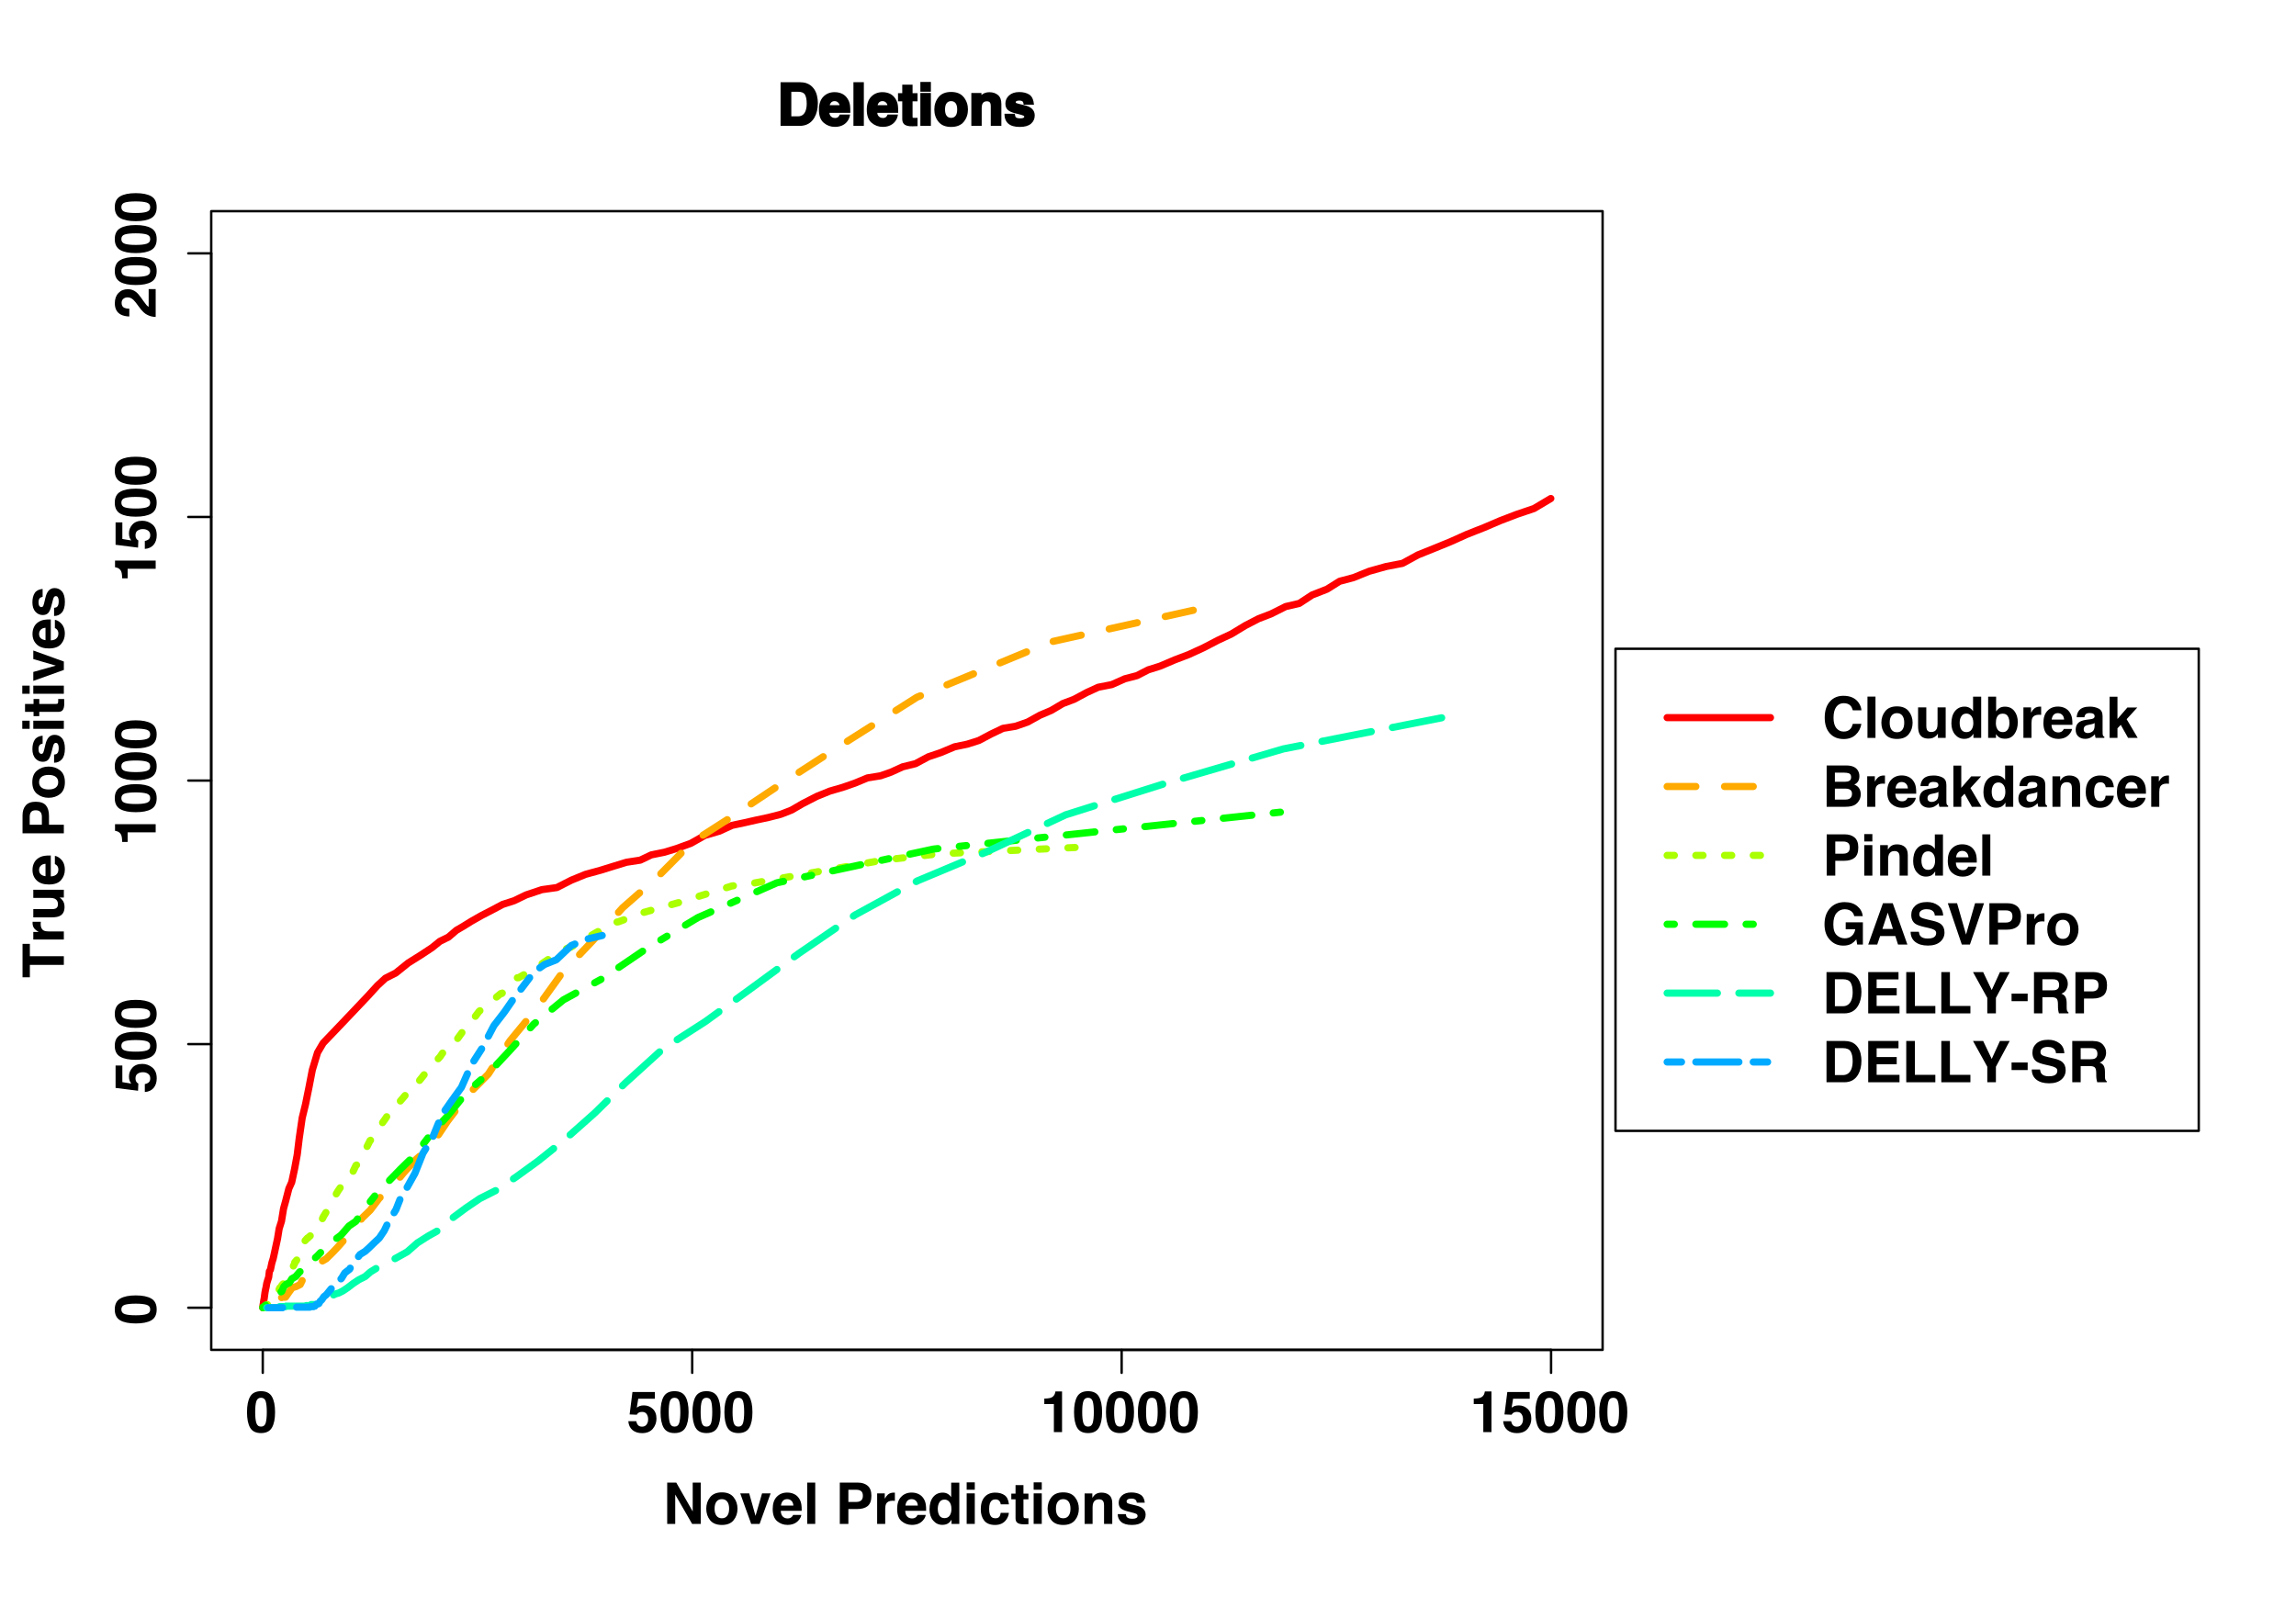 <?xml version="1.0" encoding="UTF-8"?>
<svg xmlns="http://www.w3.org/2000/svg" xmlns:xlink="http://www.w3.org/1999/xlink" width="720pt" height="504pt" viewBox="0 0 720 504" version="1.1">
<defs>
<g>
<symbol overflow="visible" id="glyph0-0">
<path style="stroke:none;" d="M 1.359 0 L 1.359 -12.953 L 11.781 -12.953 L 11.781 0 Z M 10.172 -1.625 L 10.172 -11.344 L 2.969 -11.344 L 2.969 -1.625 Z "/>
</symbol>
<symbol overflow="visible" id="glyph0-1">
<path style="stroke:none;" d="M 3.125 -6.25 C 3.125 -4.781 3.242 -3.656 3.484 -2.875 C 3.723 -2.102 4.211 -1.719 4.953 -1.719 C 5.703 -1.719 6.191 -2.102 6.422 -2.875 C 6.648 -3.656 6.766 -4.781 6.766 -6.25 C 6.766 -7.781 6.648 -8.914 6.422 -9.656 C 6.191 -10.395 5.703 -10.766 4.953 -10.766 C 4.211 -10.766 3.723 -10.395 3.484 -9.656 C 3.242 -8.914 3.125 -7.781 3.125 -6.25 Z M 4.953 -12.828 C 6.578 -12.828 7.719 -12.254 8.375 -11.109 C 9.031 -9.973 9.359 -8.352 9.359 -6.25 C 9.359 -4.145 9.031 -2.523 8.375 -1.391 C 7.719 -0.254 6.578 0.312 4.953 0.312 C 3.328 0.312 2.188 -0.254 1.531 -1.391 C 0.883 -2.523 0.562 -4.145 0.562 -6.25 C 0.562 -8.352 0.883 -9.973 1.531 -11.109 C 2.188 -12.254 3.328 -12.828 4.953 -12.828 Z "/>
</symbol>
<symbol overflow="visible" id="glyph0-2">
<path style="stroke:none;" d="M 2.969 -3.406 C 3.07 -2.863 3.266 -2.441 3.547 -2.141 C 3.828 -1.848 4.234 -1.703 4.766 -1.703 C 5.391 -1.703 5.863 -1.922 6.188 -2.359 C 6.52 -2.797 6.688 -3.348 6.688 -4.016 C 6.688 -4.66 6.531 -5.207 6.219 -5.656 C 5.914 -6.102 5.441 -6.328 4.797 -6.328 C 4.492 -6.328 4.234 -6.289 4.016 -6.219 C 3.617 -6.07 3.32 -5.812 3.125 -5.438 L 0.875 -5.531 L 1.766 -12.578 L 8.797 -12.578 L 8.797 -10.453 L 3.578 -10.453 L 3.125 -7.672 C 3.508 -7.922 3.812 -8.086 4.031 -8.172 C 4.395 -8.305 4.836 -8.375 5.359 -8.375 C 6.41 -8.375 7.328 -8.016 8.109 -7.297 C 8.898 -6.586 9.297 -5.555 9.297 -4.203 C 9.297 -3.023 8.914 -1.973 8.156 -1.047 C 7.395 -0.129 6.266 0.328 4.766 0.328 C 3.547 0.328 2.547 0.004 1.766 -0.641 C 0.992 -1.297 0.562 -2.219 0.469 -3.406 Z "/>
</symbol>
<symbol overflow="visible" id="glyph0-3">
<path style="stroke:none;" d="M 1.25 -8.797 L 1.25 -10.5 C 2.039 -10.531 2.594 -10.582 2.906 -10.656 C 3.414 -10.758 3.828 -10.984 4.141 -11.328 C 4.359 -11.547 4.52 -11.848 4.625 -12.234 C 4.695 -12.461 4.734 -12.633 4.734 -12.75 L 6.812 -12.75 L 6.812 0 L 4.25 0 L 4.25 -8.797 Z "/>
</symbol>
<symbol overflow="visible" id="glyph0-4">
<path style="stroke:none;" d="M 1.328 -12.953 L 4.172 -12.953 L 9.328 -3.906 L 9.328 -12.953 L 11.844 -12.953 L 11.844 0 L 9.141 0 L 3.844 -9.203 L 3.844 0 L 1.328 0 Z M 6.688 -12.984 Z "/>
</symbol>
<symbol overflow="visible" id="glyph0-5">
<path style="stroke:none;" d="M 5.469 -1.766 C 6.195 -1.766 6.758 -2.023 7.156 -2.547 C 7.551 -3.066 7.75 -3.805 7.75 -4.766 C 7.75 -5.734 7.551 -6.473 7.156 -6.984 C 6.758 -7.504 6.195 -7.766 5.469 -7.766 C 4.738 -7.766 4.176 -7.504 3.781 -6.984 C 3.383 -6.473 3.188 -5.734 3.188 -4.766 C 3.188 -3.805 3.383 -3.066 3.781 -2.547 C 4.176 -2.023 4.738 -1.766 5.469 -1.766 Z M 10.375 -4.766 C 10.375 -3.359 9.969 -2.156 9.156 -1.156 C 8.352 -0.164 7.125 0.328 5.469 0.328 C 3.82 0.328 2.594 -0.164 1.781 -1.156 C 0.977 -2.156 0.578 -3.359 0.578 -4.766 C 0.578 -6.148 0.977 -7.348 1.781 -8.359 C 2.594 -9.379 3.82 -9.891 5.469 -9.891 C 7.125 -9.891 8.352 -9.379 9.156 -8.359 C 9.969 -7.348 10.375 -6.148 10.375 -4.766 Z M 5.469 -9.828 Z "/>
</symbol>
<symbol overflow="visible" id="glyph0-6">
<path style="stroke:none;" d="M 7.078 -9.578 L 9.766 -9.578 L 6.312 0 L 3.672 0 L 0.234 -9.578 L 3.047 -9.578 L 5.031 -2.516 Z "/>
</symbol>
<symbol overflow="visible" id="glyph0-7">
<path style="stroke:none;" d="M 4.953 -7.766 C 4.367 -7.766 3.914 -7.582 3.594 -7.219 C 3.281 -6.863 3.082 -6.375 3 -5.75 L 6.891 -5.75 C 6.848 -6.406 6.645 -6.906 6.281 -7.25 C 5.926 -7.594 5.484 -7.766 4.953 -7.766 Z M 4.953 -9.828 C 5.742 -9.828 6.457 -9.676 7.094 -9.375 C 7.738 -9.082 8.27 -8.613 8.688 -7.969 C 9.062 -7.406 9.301 -6.75 9.406 -6 C 9.477 -5.551 9.508 -4.914 9.5 -4.094 L 2.938 -4.094 C 2.969 -3.133 3.27 -2.461 3.844 -2.078 C 4.188 -1.836 4.602 -1.719 5.094 -1.719 C 5.602 -1.719 6.02 -1.863 6.344 -2.156 C 6.52 -2.312 6.676 -2.531 6.812 -2.812 L 9.375 -2.812 C 9.301 -2.238 9.004 -1.66 8.484 -1.078 C 7.66 -0.148 6.508 0.312 5.031 0.312 C 3.812 0.312 2.734 -0.078 1.797 -0.859 C 0.867 -1.648 0.406 -2.926 0.406 -4.688 C 0.406 -6.352 0.828 -7.625 1.672 -8.5 C 2.516 -9.383 3.609 -9.828 4.953 -9.828 Z M 5.125 -9.828 Z "/>
</symbol>
<symbol overflow="visible" id="glyph0-8">
<path style="stroke:none;" d="M 3.734 0 L 1.219 0 L 1.219 -12.953 L 3.734 -12.953 Z "/>
</symbol>
<symbol overflow="visible" id="glyph0-9">
<path style="stroke:none;" d=""/>
</symbol>
<symbol overflow="visible" id="glyph0-10">
<path style="stroke:none;" d="M 8.672 -8.828 C 8.672 -9.504 8.492 -9.984 8.141 -10.266 C 7.785 -10.555 7.285 -10.703 6.641 -10.703 L 4.125 -10.703 L 4.125 -6.891 L 6.641 -6.891 C 7.285 -6.891 7.785 -7.047 8.141 -7.359 C 8.492 -7.672 8.672 -8.16 8.672 -8.828 Z M 11.344 -8.844 C 11.344 -7.32 10.957 -6.242 10.188 -5.609 C 9.414 -4.973 8.312 -4.656 6.875 -4.656 L 4.125 -4.656 L 4.125 0 L 1.438 0 L 1.438 -12.953 L 7.078 -12.953 C 8.379 -12.953 9.414 -12.617 10.188 -11.953 C 10.957 -11.285 11.344 -10.25 11.344 -8.844 Z "/>
</symbol>
<symbol overflow="visible" id="glyph0-11">
<path style="stroke:none;" d="M 6.375 -9.812 C 6.414 -9.812 6.453 -9.805 6.484 -9.797 C 6.523 -9.797 6.598 -9.797 6.703 -9.797 L 6.703 -7.219 C 6.547 -7.238 6.406 -7.25 6.281 -7.25 C 6.156 -7.258 6.055 -7.266 5.984 -7.266 C 4.973 -7.266 4.297 -6.938 3.953 -6.281 C 3.766 -5.914 3.672 -5.348 3.672 -4.578 L 3.672 0 L 1.141 0 L 1.141 -9.578 L 3.531 -9.578 L 3.531 -7.906 C 3.914 -8.551 4.254 -8.988 4.547 -9.219 C 5.016 -9.613 5.625 -9.812 6.375 -9.812 Z "/>
</symbol>
<symbol overflow="visible" id="glyph0-12">
<path style="stroke:none;" d="M 4.703 -9.812 C 5.285 -9.812 5.801 -9.68 6.25 -9.422 C 6.695 -9.172 7.062 -8.82 7.344 -8.375 L 7.344 -12.938 L 9.891 -12.938 L 9.891 0 L 7.453 0 L 7.453 -1.328 C 7.098 -0.754 6.691 -0.336 6.234 -0.078 C 5.773 0.172 5.207 0.297 4.531 0.297 C 3.406 0.297 2.457 -0.156 1.688 -1.062 C 0.926 -1.969 0.547 -3.129 0.547 -4.547 C 0.547 -6.18 0.922 -7.469 1.672 -8.406 C 2.43 -9.344 3.441 -9.812 4.703 -9.812 Z M 5.25 -1.812 C 5.957 -1.812 6.492 -2.07 6.859 -2.594 C 7.234 -3.125 7.422 -3.812 7.422 -4.656 C 7.422 -5.82 7.125 -6.656 6.531 -7.156 C 6.164 -7.469 5.742 -7.625 5.266 -7.625 C 4.535 -7.625 4 -7.344 3.656 -6.781 C 3.312 -6.227 3.141 -5.547 3.141 -4.734 C 3.141 -3.848 3.312 -3.141 3.656 -2.609 C 4.008 -2.078 4.539 -1.812 5.25 -1.812 Z "/>
</symbol>
<symbol overflow="visible" id="glyph0-13">
<path style="stroke:none;" d="M 3.75 -10.719 L 1.203 -10.719 L 1.203 -13.031 L 3.75 -13.031 Z M 1.203 -9.578 L 3.75 -9.578 L 3.75 0 L 1.203 0 Z "/>
</symbol>
<symbol overflow="visible" id="glyph0-14">
<path style="stroke:none;" d="M 6.891 -6.141 C 6.848 -6.504 6.727 -6.828 6.531 -7.109 C 6.25 -7.492 5.812 -7.688 5.219 -7.688 C 4.375 -7.688 3.797 -7.27 3.484 -6.438 C 3.328 -5.988 3.25 -5.395 3.25 -4.656 C 3.25 -3.957 3.328 -3.395 3.484 -2.969 C 3.785 -2.164 4.348 -1.766 5.172 -1.766 C 5.766 -1.766 6.18 -1.922 6.422 -2.234 C 6.672 -2.555 6.82 -2.969 6.875 -3.469 L 9.438 -3.469 C 9.375 -2.707 9.098 -1.988 8.609 -1.312 C 7.816 -0.219 6.648 0.328 5.109 0.328 C 3.566 0.328 2.43 -0.125 1.703 -1.031 C 0.984 -1.945 0.625 -3.133 0.625 -4.594 C 0.625 -6.238 1.023 -7.52 1.828 -8.438 C 2.629 -9.352 3.738 -9.812 5.156 -9.812 C 6.352 -9.812 7.332 -9.539 8.094 -9 C 8.863 -8.457 9.316 -7.504 9.453 -6.141 Z M 5.188 -9.828 Z "/>
</symbol>
<symbol overflow="visible" id="glyph0-15">
<path style="stroke:none;" d="M 0.188 -7.703 L 0.188 -9.5 L 1.516 -9.5 L 1.516 -12.172 L 4 -12.172 L 4 -9.5 L 5.562 -9.5 L 5.562 -7.703 L 4 -7.703 L 4 -2.641 C 4 -2.254 4.047 -2.008 4.141 -1.906 C 4.242 -1.812 4.551 -1.766 5.062 -1.766 C 5.133 -1.766 5.211 -1.766 5.297 -1.766 C 5.391 -1.773 5.477 -1.781 5.562 -1.781 L 5.562 0.094 L 4.375 0.125 C 3.188 0.164 2.375 -0.035 1.938 -0.484 C 1.656 -0.773 1.516 -1.219 1.516 -1.812 L 1.516 -7.703 Z "/>
</symbol>
<symbol overflow="visible" id="glyph0-16">
<path style="stroke:none;" d="M 6.484 -9.812 C 7.473 -9.812 8.281 -9.551 8.906 -9.031 C 9.539 -8.508 9.859 -7.648 9.859 -6.453 L 9.859 0 L 7.281 0 L 7.281 -5.828 C 7.281 -6.328 7.211 -6.711 7.078 -6.984 C 6.836 -7.473 6.367 -7.719 5.672 -7.719 C 4.828 -7.719 4.242 -7.359 3.922 -6.641 C 3.766 -6.266 3.688 -5.781 3.688 -5.188 L 3.688 0 L 1.188 0 L 1.188 -9.562 L 3.609 -9.562 L 3.609 -8.172 C 3.93 -8.66 4.234 -9.016 4.516 -9.234 C 5.035 -9.617 5.691 -9.812 6.484 -9.812 Z M 5.562 -9.828 Z "/>
</symbol>
<symbol overflow="visible" id="glyph0-17">
<path style="stroke:none;" d="M 3.125 -3.062 C 3.176 -2.613 3.289 -2.297 3.469 -2.109 C 3.77 -1.773 4.344 -1.609 5.188 -1.609 C 5.676 -1.609 6.066 -1.68 6.359 -1.828 C 6.648 -1.973 6.797 -2.191 6.797 -2.484 C 6.797 -2.766 6.676 -2.977 6.438 -3.125 C 6.207 -3.27 5.336 -3.523 3.828 -3.891 C 2.742 -4.16 1.977 -4.492 1.531 -4.891 C 1.094 -5.297 0.875 -5.875 0.875 -6.625 C 0.875 -7.508 1.219 -8.27 1.906 -8.906 C 2.602 -9.539 3.582 -9.859 4.844 -9.859 C 6.039 -9.859 7.016 -9.617 7.766 -9.141 C 8.516 -8.66 8.945 -7.832 9.062 -6.656 L 6.562 -6.656 C 6.52 -6.977 6.426 -7.234 6.281 -7.422 C 6.008 -7.766 5.539 -7.938 4.875 -7.938 C 4.332 -7.938 3.941 -7.848 3.703 -7.672 C 3.473 -7.504 3.359 -7.305 3.359 -7.078 C 3.359 -6.797 3.484 -6.586 3.734 -6.453 C 3.984 -6.328 4.852 -6.098 6.344 -5.766 C 7.344 -5.535 8.094 -5.18 8.594 -4.703 C 9.082 -4.223 9.328 -3.625 9.328 -2.906 C 9.328 -1.957 8.973 -1.18 8.266 -0.578 C 7.555 0.023 6.469 0.328 5 0.328 C 3.488 0.328 2.375 0.008 1.656 -0.625 C 0.938 -1.258 0.578 -2.07 0.578 -3.062 Z M 5.031 -9.828 Z "/>
</symbol>
<symbol overflow="visible" id="glyph0-18">
<path style="stroke:none;" d="M 0.812 -6.375 C 0.812 -8.633 1.414 -10.379 2.625 -11.609 C 3.676 -12.672 5.02 -13.203 6.656 -13.203 C 8.832 -13.203 10.426 -12.488 11.438 -11.062 C 11.988 -10.258 12.285 -9.453 12.328 -8.641 L 9.625 -8.641 C 9.445 -9.266 9.223 -9.734 8.953 -10.047 C 8.453 -10.609 7.723 -10.891 6.766 -10.891 C 5.773 -10.891 4.992 -10.492 4.422 -9.703 C 3.859 -8.91 3.578 -7.785 3.578 -6.328 C 3.578 -4.879 3.875 -3.789 4.469 -3.062 C 5.07 -2.344 5.836 -1.984 6.766 -1.984 C 7.711 -1.984 8.438 -2.289 8.938 -2.906 C 9.219 -3.238 9.445 -3.738 9.625 -4.406 L 12.312 -4.406 C 12.07 -3 11.469 -1.852 10.5 -0.969 C 9.539 -0.082 8.305 0.359 6.797 0.359 C 4.941 0.359 3.477 -0.238 2.406 -1.438 C 1.344 -2.633 0.812 -4.281 0.812 -6.375 Z M 6.578 -13.344 Z "/>
</symbol>
<symbol overflow="visible" id="glyph0-19">
<path style="stroke:none;" d="M 3.672 -9.578 L 3.672 -3.812 C 3.672 -3.258 3.734 -2.848 3.859 -2.578 C 4.086 -2.086 4.535 -1.844 5.203 -1.844 C 6.055 -1.844 6.645 -2.191 6.969 -2.891 C 7.125 -3.266 7.203 -3.758 7.203 -4.375 L 7.203 -9.578 L 9.75 -9.578 L 9.75 0 L 7.312 0 L 7.312 -1.359 C 7.289 -1.328 7.234 -1.238 7.141 -1.094 C 7.047 -0.945 6.93 -0.816 6.797 -0.703 C 6.41 -0.348 6.031 -0.109 5.656 0.016 C 5.289 0.148 4.863 0.219 4.375 0.219 C 2.957 0.219 2.004 -0.289 1.516 -1.312 C 1.234 -1.875 1.094 -2.707 1.094 -3.812 L 1.094 -9.578 Z M 5.422 -9.828 Z "/>
</symbol>
<symbol overflow="visible" id="glyph0-20">
<path style="stroke:none;" d="M 6.344 -9.797 C 7.602 -9.797 8.586 -9.336 9.297 -8.422 C 10.016 -7.516 10.375 -6.344 10.375 -4.906 C 10.375 -3.426 10.02 -2.195 9.312 -1.219 C 8.613 -0.238 7.633 0.25 6.375 0.25 C 5.582 0.25 4.945 0.094 4.469 -0.219 C 4.176 -0.406 3.863 -0.734 3.531 -1.203 L 3.531 0 L 1.078 0 L 1.078 -12.938 L 3.578 -12.938 L 3.578 -8.328 C 3.891 -8.773 4.238 -9.117 4.625 -9.359 C 5.07 -9.648 5.645 -9.797 6.344 -9.797 Z M 5.703 -1.812 C 6.348 -1.812 6.848 -2.07 7.203 -2.594 C 7.566 -3.113 7.75 -3.801 7.75 -4.656 C 7.75 -5.332 7.66 -5.895 7.484 -6.344 C 7.148 -7.188 6.535 -7.609 5.641 -7.609 C 4.723 -7.609 4.098 -7.191 3.766 -6.359 C 3.586 -5.922 3.5 -5.352 3.5 -4.656 C 3.5 -3.832 3.68 -3.148 4.047 -2.609 C 4.41 -2.078 4.961 -1.812 5.703 -1.812 Z "/>
</symbol>
<symbol overflow="visible" id="glyph0-21">
<path style="stroke:none;" d="M 6.453 -4.656 C 6.297 -4.562 6.133 -4.484 5.969 -4.422 C 5.812 -4.359 5.594 -4.301 5.312 -4.25 L 4.75 -4.141 C 4.219 -4.047 3.836 -3.93 3.609 -3.797 C 3.223 -3.566 3.031 -3.211 3.031 -2.734 C 3.031 -2.305 3.148 -1.992 3.391 -1.797 C 3.629 -1.609 3.914 -1.516 4.25 -1.516 C 4.789 -1.516 5.285 -1.672 5.734 -1.984 C 6.191 -2.305 6.43 -2.891 6.453 -3.734 Z M 4.938 -5.828 C 5.395 -5.891 5.723 -5.961 5.922 -6.047 C 6.273 -6.203 6.453 -6.441 6.453 -6.766 C 6.453 -7.148 6.316 -7.414 6.047 -7.562 C 5.773 -7.719 5.379 -7.797 4.859 -7.797 C 4.266 -7.797 3.844 -7.648 3.594 -7.359 C 3.414 -7.141 3.301 -6.848 3.25 -6.484 L 0.828 -6.484 C 0.879 -7.316 1.113 -8.004 1.531 -8.547 C 2.188 -9.391 3.32 -9.812 4.938 -9.812 C 5.988 -9.812 6.922 -9.602 7.734 -9.188 C 8.547 -8.77 8.953 -7.984 8.953 -6.828 L 8.953 -2.438 C 8.953 -2.133 8.957 -1.766 8.969 -1.328 C 8.988 -0.992 9.039 -0.77 9.125 -0.656 C 9.207 -0.539 9.332 -0.445 9.5 -0.375 L 9.5 0 L 6.766 0 C 6.691 -0.195 6.641 -0.379 6.609 -0.547 C 6.578 -0.711 6.555 -0.906 6.547 -1.125 C 6.191 -0.75 5.789 -0.43 5.344 -0.172 C 4.801 0.141 4.191 0.297 3.516 0.297 C 2.648 0.297 1.93 0.051 1.359 -0.438 C 0.797 -0.938 0.516 -1.641 0.516 -2.547 C 0.516 -3.723 0.969 -4.578 1.875 -5.109 C 2.375 -5.391 3.109 -5.594 4.078 -5.719 Z M 5.062 -9.828 Z "/>
</symbol>
<symbol overflow="visible" id="glyph0-22">
<path style="stroke:none;" d="M 1.141 -12.906 L 3.609 -12.906 L 3.609 -5.938 L 6.719 -9.531 L 9.828 -9.531 L 6.484 -5.875 L 9.953 0 L 6.938 0 L 4.641 -4.094 L 3.609 -3.016 L 3.609 0 L 1.141 0 Z "/>
</symbol>
<symbol overflow="visible" id="glyph0-23">
<path style="stroke:none;" d="M 4 -10.703 L 4 -7.844 L 7.188 -7.844 C 7.75 -7.844 8.207 -7.945 8.562 -8.156 C 8.914 -8.375 9.094 -8.758 9.094 -9.312 C 9.094 -9.914 8.859 -10.312 8.391 -10.5 C 7.984 -10.633 7.469 -10.703 6.844 -10.703 Z M 4 -5.703 L 4 -2.25 L 7.188 -2.25 C 7.75 -2.25 8.191 -2.328 8.516 -2.484 C 9.086 -2.766 9.375 -3.301 9.375 -4.094 C 9.375 -4.77 9.094 -5.234 8.531 -5.484 C 8.219 -5.629 7.781 -5.703 7.219 -5.703 Z M 7.703 -12.953 C 9.297 -12.93 10.422 -12.473 11.078 -11.578 C 11.484 -11.023 11.688 -10.363 11.688 -9.594 C 11.688 -8.801 11.484 -8.164 11.078 -7.688 C 10.859 -7.414 10.531 -7.172 10.094 -6.953 C 10.758 -6.711 11.258 -6.332 11.594 -5.812 C 11.938 -5.289 12.109 -4.656 12.109 -3.906 C 12.109 -3.145 11.91 -2.457 11.516 -1.844 C 11.273 -1.438 10.969 -1.098 10.594 -0.828 C 10.176 -0.516 9.688 -0.297 9.125 -0.172 C 8.562 -0.055 7.945 0 7.281 0 L 1.422 0 L 1.422 -12.953 Z "/>
</symbol>
<symbol overflow="visible" id="glyph0-24">
<path style="stroke:none;" d="M 10.078 -8.906 C 9.879 -9.789 9.379 -10.41 8.578 -10.766 C 8.129 -10.961 7.633 -11.062 7.094 -11.062 C 6.051 -11.062 5.191 -10.664 4.516 -9.875 C 3.848 -9.082 3.516 -7.895 3.516 -6.312 C 3.516 -4.719 3.879 -3.586 4.609 -2.922 C 5.336 -2.266 6.16 -1.938 7.078 -1.938 C 7.992 -1.938 8.738 -2.195 9.312 -2.719 C 9.895 -3.25 10.254 -3.941 10.391 -4.797 L 7.391 -4.797 L 7.391 -6.953 L 12.781 -6.953 L 12.781 0 L 11 0 L 10.719 -1.625 C 10.195 -1 9.727 -0.562 9.312 -0.312 C 8.602 0.125 7.727 0.344 6.688 0.344 C 4.969 0.344 3.562 -0.25 2.469 -1.438 C 1.32 -2.633 0.75 -4.27 0.75 -6.344 C 0.75 -8.445 1.328 -10.129 2.484 -11.391 C 3.629 -12.66 5.156 -13.297 7.062 -13.297 C 8.707 -13.297 10.031 -12.875 11.031 -12.031 C 12.031 -11.195 12.602 -10.156 12.75 -8.906 Z M 7.047 -13.297 Z "/>
</symbol>
<symbol overflow="visible" id="glyph0-25">
<path style="stroke:none;" d="M 4.906 -4.891 L 8.203 -4.891 L 6.578 -10 Z M 5.078 -12.953 L 8.141 -12.953 L 12.734 0 L 9.797 0 L 8.953 -2.656 L 4.188 -2.656 L 3.281 0 L 0.453 0 Z M 6.594 -12.953 Z "/>
</symbol>
<symbol overflow="visible" id="glyph0-26">
<path style="stroke:none;" d="M 3.328 -4 C 3.41 -3.406 3.57 -2.961 3.812 -2.672 C 4.25 -2.141 5.004 -1.875 6.078 -1.875 C 6.711 -1.875 7.227 -1.941 7.625 -2.078 C 8.383 -2.348 8.766 -2.852 8.766 -3.594 C 8.766 -4.02 8.578 -4.348 8.203 -4.578 C 7.828 -4.805 7.238 -5.008 6.438 -5.188 L 5.062 -5.5 C 3.719 -5.801 2.785 -6.129 2.266 -6.484 C 1.391 -7.086 0.953 -8.023 0.953 -9.297 C 0.953 -10.453 1.375 -11.41 2.219 -12.172 C 3.062 -12.941 4.301 -13.328 5.938 -13.328 C 7.301 -13.328 8.461 -12.961 9.422 -12.234 C 10.391 -11.516 10.898 -10.469 10.953 -9.094 L 8.344 -9.094 C 8.301 -9.875 7.961 -10.43 7.328 -10.766 C 6.91 -10.973 6.383 -11.078 5.75 -11.078 C 5.062 -11.078 4.508 -10.938 4.094 -10.656 C 3.676 -10.375 3.469 -9.984 3.469 -9.484 C 3.469 -9.023 3.672 -8.68 4.078 -8.453 C 4.336 -8.297 4.898 -8.113 5.766 -7.906 L 8 -7.375 C 8.977 -7.133 9.719 -6.82 10.219 -6.438 C 10.988 -5.82 11.375 -4.938 11.375 -3.781 C 11.375 -2.602 10.922 -1.625 10.016 -0.844 C 9.109 -0.062 7.828 0.328 6.172 0.328 C 4.484 0.328 3.156 -0.055 2.188 -0.828 C 1.227 -1.598 0.75 -2.656 0.75 -4 Z M 5.953 -13.344 Z "/>
</symbol>
<symbol overflow="visible" id="glyph0-27">
<path style="stroke:none;" d="M 8.953 -12.953 L 11.766 -12.953 L 7.344 0 L 4.797 0 L 0.406 -12.953 L 3.312 -12.953 L 6.125 -3.125 Z "/>
</symbol>
<symbol overflow="visible" id="glyph0-28">
<path style="stroke:none;" d="M 4 -10.703 L 4 -2.25 L 6.5 -2.25 C 7.77 -2.25 8.66 -2.879 9.172 -4.141 C 9.441 -4.828 9.578 -5.648 9.578 -6.609 C 9.578 -7.93 9.367 -8.941 8.953 -9.641 C 8.547 -10.348 7.727 -10.703 6.5 -10.703 Z M 6.953 -12.953 C 7.754 -12.941 8.422 -12.848 8.953 -12.672 C 9.859 -12.367 10.594 -11.82 11.156 -11.031 C 11.613 -10.383 11.922 -9.688 12.078 -8.938 C 12.242 -8.188 12.328 -7.473 12.328 -6.797 C 12.328 -5.066 11.984 -3.609 11.297 -2.422 C 10.359 -0.805 8.91 0 6.953 0 L 1.375 0 L 1.375 -12.953 Z "/>
</symbol>
<symbol overflow="visible" id="glyph0-29">
<path style="stroke:none;" d="M 10.953 -10.656 L 4.094 -10.656 L 4.094 -7.906 L 10.391 -7.906 L 10.391 -5.656 L 4.094 -5.656 L 4.094 -2.328 L 11.266 -2.328 L 11.266 0 L 1.453 0 L 1.453 -12.953 L 10.953 -12.953 Z "/>
</symbol>
<symbol overflow="visible" id="glyph0-30">
<path style="stroke:none;" d="M 1.375 -12.953 L 4.078 -12.953 L 4.078 -2.328 L 10.5 -2.328 L 10.5 0 L 1.375 0 Z "/>
</symbol>
<symbol overflow="visible" id="glyph0-31">
<path style="stroke:none;" d="M 8.766 -12.953 L 11.828 -12.953 L 7.5 -4.875 L 7.5 0 L 4.797 0 L 4.797 -4.875 L 0.312 -12.953 L 3.5 -12.953 L 6.188 -7.312 Z M 6.078 -12.953 Z "/>
</symbol>
<symbol overflow="visible" id="glyph0-32">
<path style="stroke:none;" d="M 0.406 -6.203 L 5.453 -6.203 L 5.453 -3.828 L 0.406 -3.828 Z "/>
</symbol>
<symbol overflow="visible" id="glyph0-33">
<path style="stroke:none;" d="M 4.078 -10.703 L 4.078 -7.219 L 7.141 -7.219 C 7.754 -7.219 8.211 -7.289 8.516 -7.438 C 9.055 -7.688 9.328 -8.172 9.328 -8.891 C 9.328 -9.68 9.066 -10.211 8.547 -10.484 C 8.254 -10.629 7.812 -10.703 7.219 -10.703 Z M 7.781 -12.953 C 8.695 -12.93 9.398 -12.816 9.891 -12.609 C 10.379 -12.41 10.789 -12.113 11.125 -11.719 C 11.406 -11.383 11.629 -11.02 11.797 -10.625 C 11.961 -10.227 12.047 -9.773 12.047 -9.266 C 12.047 -8.648 11.891 -8.047 11.578 -7.453 C 11.266 -6.859 10.75 -6.438 10.031 -6.188 C 10.633 -5.945 11.062 -5.602 11.312 -5.156 C 11.562 -4.719 11.688 -4.047 11.688 -3.141 L 11.688 -2.266 C 11.688 -1.672 11.707 -1.27 11.75 -1.062 C 11.82 -0.727 11.988 -0.484 12.25 -0.328 L 12.25 0 L 9.266 0 C 9.18 -0.289 9.125 -0.52 9.094 -0.688 C 9.02 -1.051 8.977 -1.426 8.969 -1.812 L 8.953 -3.016 C 8.941 -3.836 8.789 -4.383 8.5 -4.656 C 8.207 -4.938 7.664 -5.078 6.875 -5.078 L 4.078 -5.078 L 4.078 0 L 1.438 0 L 1.438 -12.953 Z "/>
</symbol>
<symbol overflow="visible" id="glyph1-0">
<path style="stroke:none;" d="M 0 -1.359 L -12.953 -1.359 L -12.953 -11.781 L 0 -11.781 Z M -1.625 -10.172 L -11.344 -10.172 L -11.344 -2.969 L -1.625 -2.969 Z "/>
</symbol>
<symbol overflow="visible" id="glyph1-1">
<path style="stroke:none;" d="M -6.25 -3.125 C -4.781 -3.125 -3.656 -3.242 -2.875 -3.484 C -2.102 -3.723 -1.719 -4.211 -1.719 -4.953 C -1.719 -5.703 -2.102 -6.191 -2.875 -6.422 C -3.656 -6.648 -4.781 -6.766 -6.25 -6.766 C -7.781 -6.766 -8.914 -6.648 -9.656 -6.422 C -10.395 -6.191 -10.766 -5.703 -10.766 -4.953 C -10.766 -4.211 -10.395 -3.723 -9.656 -3.484 C -8.914 -3.242 -7.781 -3.125 -6.25 -3.125 Z M -12.828 -4.953 C -12.828 -6.578 -12.254 -7.719 -11.109 -8.375 C -9.973 -9.031 -8.352 -9.359 -6.25 -9.359 C -4.145 -9.359 -2.523 -9.031 -1.391 -8.375 C -0.254 -7.719 0.312 -6.578 0.312 -4.953 C 0.312 -3.328 -0.254 -2.188 -1.391 -1.531 C -2.523 -0.883 -4.145 -0.562 -6.25 -0.562 C -8.352 -0.562 -9.973 -0.883 -11.109 -1.531 C -12.254 -2.188 -12.828 -3.328 -12.828 -4.953 Z "/>
</symbol>
<symbol overflow="visible" id="glyph1-2">
<path style="stroke:none;" d="M -3.406 -2.969 C -2.863 -3.07 -2.441 -3.266 -2.141 -3.547 C -1.848 -3.828 -1.703 -4.234 -1.703 -4.766 C -1.703 -5.391 -1.922 -5.863 -2.359 -6.188 C -2.797 -6.52 -3.348 -6.688 -4.016 -6.688 C -4.66 -6.688 -5.207 -6.531 -5.656 -6.219 C -6.102 -5.914 -6.328 -5.441 -6.328 -4.797 C -6.328 -4.492 -6.289 -4.234 -6.219 -4.016 C -6.07 -3.617 -5.812 -3.32 -5.438 -3.125 L -5.531 -0.875 L -12.578 -1.766 L -12.578 -8.797 L -10.453 -8.797 L -10.453 -3.578 L -7.672 -3.125 C -7.922 -3.508 -8.086 -3.812 -8.172 -4.031 C -8.305 -4.395 -8.375 -4.836 -8.375 -5.359 C -8.375 -6.41 -8.016 -7.328 -7.297 -8.109 C -6.586 -8.898 -5.555 -9.297 -4.203 -9.297 C -3.023 -9.297 -1.973 -8.914 -1.047 -8.156 C -0.129 -7.395 0.328 -6.266 0.328 -4.766 C 0.328 -3.547 0.004 -2.547 -0.641 -1.766 C -1.297 -0.992 -2.219 -0.562 -3.406 -0.469 Z "/>
</symbol>
<symbol overflow="visible" id="glyph1-3">
<path style="stroke:none;" d="M -8.797 -1.25 L -10.5 -1.25 C -10.531 -2.039 -10.582 -2.594 -10.656 -2.906 C -10.758 -3.414 -10.984 -3.828 -11.328 -4.141 C -11.547 -4.359 -11.848 -4.52 -12.234 -4.625 C -12.461 -4.695 -12.633 -4.734 -12.75 -4.734 L -12.75 -6.812 L 0 -6.812 L 0 -4.25 L -8.797 -4.25 Z "/>
</symbol>
<symbol overflow="visible" id="glyph1-4">
<path style="stroke:none;" d="M 0 -0.562 C -0.914 -0.582 -1.75 -0.781 -2.5 -1.156 C -3.352 -1.508 -4.254 -2.352 -5.203 -3.688 C -6.023 -4.844 -6.617 -5.586 -6.984 -5.922 C -7.535 -6.441 -8.145 -6.703 -8.812 -6.703 C -9.344 -6.703 -9.785 -6.551 -10.141 -6.25 C -10.504 -5.957 -10.688 -5.531 -10.688 -4.969 C -10.688 -4.207 -10.398 -3.691 -9.828 -3.422 C -9.504 -3.266 -8.984 -3.172 -8.266 -3.141 L -8.266 -0.703 C -9.348 -0.742 -10.227 -0.941 -10.906 -1.297 C -12.176 -1.961 -12.812 -3.148 -12.812 -4.859 C -12.812 -6.203 -12.438 -7.27 -11.688 -8.062 C -10.938 -8.863 -9.945 -9.266 -8.719 -9.266 C -7.77 -9.266 -6.93 -8.984 -6.203 -8.422 C -5.711 -8.047 -5.172 -7.438 -4.578 -6.594 L -3.875 -5.594 C -3.426 -4.969 -3.102 -4.539 -2.906 -4.312 C -2.707 -4.082 -2.473 -3.891 -2.203 -3.734 L -2.203 -9.297 L 0 -9.297 Z "/>
</symbol>
<symbol overflow="visible" id="glyph1-5">
<path style="stroke:none;" d="M -12.953 -10.781 L -10.656 -10.781 L -10.656 -6.906 L 0 -6.906 L 0 -4.188 L -10.656 -4.188 L -10.656 -0.297 L -12.953 -0.297 Z "/>
</symbol>
<symbol overflow="visible" id="glyph1-6">
<path style="stroke:none;" d="M -9.812 -6.375 C -9.812 -6.414 -9.805 -6.453 -9.797 -6.484 C -9.797 -6.523 -9.797 -6.598 -9.797 -6.703 L -7.219 -6.703 C -7.238 -6.547 -7.25 -6.406 -7.25 -6.281 C -7.258 -6.156 -7.266 -6.055 -7.266 -5.984 C -7.266 -4.973 -6.938 -4.297 -6.281 -3.953 C -5.914 -3.766 -5.348 -3.672 -4.578 -3.672 L 0 -3.672 L 0 -1.141 L -9.578 -1.141 L -9.578 -3.531 L -7.906 -3.531 C -8.551 -3.914 -8.988 -4.254 -9.219 -4.547 C -9.613 -5.016 -9.812 -5.625 -9.812 -6.375 Z "/>
</symbol>
<symbol overflow="visible" id="glyph1-7">
<path style="stroke:none;" d="M -9.578 -3.672 L -3.812 -3.672 C -3.258 -3.672 -2.848 -3.734 -2.578 -3.859 C -2.086 -4.086 -1.844 -4.535 -1.844 -5.203 C -1.844 -6.055 -2.191 -6.645 -2.891 -6.969 C -3.266 -7.125 -3.758 -7.203 -4.375 -7.203 L -9.578 -7.203 L -9.578 -9.75 L 0 -9.75 L 0 -7.312 L -1.359 -7.312 C -1.328 -7.289 -1.238 -7.234 -1.094 -7.141 C -0.945 -7.047 -0.816 -6.93 -0.703 -6.797 C -0.348 -6.41 -0.109 -6.031 0.016 -5.656 C 0.148 -5.289 0.219 -4.863 0.219 -4.375 C 0.219 -2.957 -0.289 -2.004 -1.312 -1.516 C -1.875 -1.234 -2.707 -1.094 -3.812 -1.094 L -9.578 -1.094 Z M -9.828 -5.422 Z "/>
</symbol>
<symbol overflow="visible" id="glyph1-8">
<path style="stroke:none;" d="M -7.766 -4.953 C -7.766 -4.367 -7.582 -3.914 -7.219 -3.594 C -6.863 -3.281 -6.375 -3.082 -5.75 -3 L -5.75 -6.891 C -6.406 -6.848 -6.906 -6.645 -7.25 -6.281 C -7.594 -5.926 -7.766 -5.484 -7.766 -4.953 Z M -9.828 -4.953 C -9.828 -5.742 -9.676 -6.457 -9.375 -7.094 C -9.082 -7.738 -8.613 -8.27 -7.969 -8.688 C -7.406 -9.062 -6.75 -9.301 -6 -9.406 C -5.551 -9.477 -4.914 -9.508 -4.094 -9.5 L -4.094 -2.938 C -3.133 -2.969 -2.461 -3.27 -2.078 -3.844 C -1.836 -4.188 -1.719 -4.602 -1.719 -5.094 C -1.719 -5.602 -1.863 -6.02 -2.156 -6.344 C -2.312 -6.52 -2.531 -6.676 -2.812 -6.812 L -2.812 -9.375 C -2.238 -9.301 -1.66 -9.004 -1.078 -8.484 C -0.148 -7.66 0.312 -6.508 0.312 -5.031 C 0.312 -3.812 -0.078 -2.734 -0.859 -1.797 C -1.648 -0.867 -2.926 -0.406 -4.688 -0.406 C -6.352 -0.406 -7.625 -0.828 -8.5 -1.672 C -9.383 -2.516 -9.828 -3.609 -9.828 -4.953 Z M -9.828 -5.125 Z "/>
</symbol>
<symbol overflow="visible" id="glyph1-9">
<path style="stroke:none;" d=""/>
</symbol>
<symbol overflow="visible" id="glyph1-10">
<path style="stroke:none;" d="M -8.828 -8.672 C -9.504 -8.672 -9.984 -8.492 -10.266 -8.141 C -10.555 -7.785 -10.703 -7.285 -10.703 -6.641 L -10.703 -4.125 L -6.891 -4.125 L -6.891 -6.641 C -6.891 -7.285 -7.047 -7.785 -7.359 -8.141 C -7.672 -8.492 -8.16 -8.672 -8.828 -8.672 Z M -8.844 -11.344 C -7.32 -11.344 -6.242 -10.957 -5.609 -10.188 C -4.973 -9.414 -4.656 -8.312 -4.656 -6.875 L -4.656 -4.125 L 0 -4.125 L 0 -1.438 L -12.953 -1.438 L -12.953 -7.078 C -12.953 -8.379 -12.617 -9.414 -11.953 -10.188 C -11.285 -10.957 -10.25 -11.344 -8.844 -11.344 Z "/>
</symbol>
<symbol overflow="visible" id="glyph1-11">
<path style="stroke:none;" d="M -1.766 -5.469 C -1.766 -6.195 -2.023 -6.758 -2.547 -7.156 C -3.066 -7.551 -3.805 -7.75 -4.766 -7.75 C -5.734 -7.75 -6.473 -7.551 -6.984 -7.156 C -7.504 -6.758 -7.766 -6.195 -7.766 -5.469 C -7.766 -4.738 -7.504 -4.176 -6.984 -3.781 C -6.473 -3.383 -5.734 -3.188 -4.766 -3.188 C -3.805 -3.188 -3.066 -3.383 -2.547 -3.781 C -2.023 -4.176 -1.766 -4.738 -1.766 -5.469 Z M -4.766 -10.375 C -3.359 -10.375 -2.156 -9.969 -1.156 -9.156 C -0.164 -8.352 0.328 -7.125 0.328 -5.469 C 0.328 -3.82 -0.164 -2.594 -1.156 -1.781 C -2.156 -0.977 -3.359 -0.578 -4.766 -0.578 C -6.148 -0.578 -7.348 -0.977 -8.359 -1.781 C -9.379 -2.594 -9.891 -3.82 -9.891 -5.469 C -9.891 -7.125 -9.379 -8.352 -8.359 -9.156 C -7.348 -9.969 -6.148 -10.375 -4.766 -10.375 Z M -9.828 -5.469 Z "/>
</symbol>
<symbol overflow="visible" id="glyph1-12">
<path style="stroke:none;" d="M -3.062 -3.125 C -2.613 -3.176 -2.297 -3.289 -2.109 -3.469 C -1.773 -3.77 -1.609 -4.344 -1.609 -5.188 C -1.609 -5.676 -1.68 -6.066 -1.828 -6.359 C -1.973 -6.648 -2.191 -6.797 -2.484 -6.797 C -2.766 -6.797 -2.977 -6.676 -3.125 -6.438 C -3.27 -6.207 -3.523 -5.336 -3.891 -3.828 C -4.16 -2.742 -4.492 -1.977 -4.891 -1.531 C -5.297 -1.094 -5.875 -0.875 -6.625 -0.875 C -7.508 -0.875 -8.27 -1.219 -8.906 -1.906 C -9.539 -2.602 -9.859 -3.582 -9.859 -4.844 C -9.859 -6.039 -9.617 -7.016 -9.141 -7.766 C -8.66 -8.516 -7.832 -8.945 -6.656 -9.062 L -6.656 -6.562 C -6.977 -6.52 -7.234 -6.426 -7.422 -6.281 C -7.766 -6.008 -7.938 -5.539 -7.938 -4.875 C -7.938 -4.332 -7.848 -3.941 -7.672 -3.703 C -7.504 -3.473 -7.305 -3.359 -7.078 -3.359 C -6.797 -3.359 -6.586 -3.484 -6.453 -3.734 C -6.328 -3.984 -6.098 -4.852 -5.766 -6.344 C -5.535 -7.344 -5.18 -8.094 -4.703 -8.594 C -4.223 -9.082 -3.625 -9.328 -2.906 -9.328 C -1.957 -9.328 -1.18 -8.973 -0.578 -8.266 C 0.023 -7.555 0.328 -6.469 0.328 -5 C 0.328 -3.488 0.008 -2.375 -0.625 -1.656 C -1.258 -0.938 -2.07 -0.578 -3.062 -0.578 Z M -9.828 -5.031 Z "/>
</symbol>
<symbol overflow="visible" id="glyph1-13">
<path style="stroke:none;" d="M -10.719 -3.75 L -10.719 -1.203 L -13.031 -1.203 L -13.031 -3.75 Z M -9.578 -1.203 L -9.578 -3.75 L 0 -3.75 L 0 -1.203 Z "/>
</symbol>
<symbol overflow="visible" id="glyph1-14">
<path style="stroke:none;" d="M -7.703 -0.188 L -9.5 -0.188 L -9.5 -1.516 L -12.172 -1.516 L -12.172 -4 L -9.5 -4 L -9.5 -5.562 L -7.703 -5.562 L -7.703 -4 L -2.641 -4 C -2.254 -4 -2.008 -4.047 -1.906 -4.141 C -1.812 -4.242 -1.766 -4.551 -1.766 -5.062 C -1.766 -5.133 -1.766 -5.211 -1.766 -5.297 C -1.773 -5.391 -1.781 -5.477 -1.781 -5.562 L 0.094 -5.562 L 0.125 -4.375 C 0.164 -3.188 -0.035 -2.375 -0.484 -1.938 C -0.773 -1.656 -1.219 -1.516 -1.812 -1.516 L -7.703 -1.516 Z "/>
</symbol>
<symbol overflow="visible" id="glyph1-15">
<path style="stroke:none;" d="M -9.578 -7.078 L -9.578 -9.766 L 0 -6.312 L 0 -3.672 L -9.578 -0.234 L -9.578 -3.047 L -2.516 -5.031 Z "/>
</symbol>
<symbol overflow="visible" id="glyph2-0">
<path style="stroke:none;" d="M 1.359 0 L 1.359 -13.703 L 12.531 -13.703 L 12.531 0 Z M 10.172 -2.375 L 10.172 -11.344 L 3.719 -11.344 L 3.719 -2.375 Z "/>
</symbol>
<symbol overflow="visible" id="glyph2-1">
<path style="stroke:none;" d="M 4.75 -10.703 L 4.75 -3 L 6.875 -3 C 7.977 -3 8.754 -3.551 9.203 -4.656 C 9.453 -5.301 9.578 -6.078 9.578 -6.984 C 9.578 -8.234 9.395 -9.164 9.031 -9.781 C 8.676 -10.395 7.957 -10.703 6.875 -10.703 Z M 7.328 -13.703 C 8.172 -13.691 8.879 -13.594 9.453 -13.406 C 10.43 -13.07 11.227 -12.477 11.844 -11.625 C 12.32 -10.938 12.645 -10.195 12.812 -9.406 C 12.988 -8.625 13.078 -7.879 13.078 -7.172 C 13.078 -5.379 12.719 -3.859 12 -2.609 C 10.988 -0.867 9.43 0 7.328 0 L 1.375 0 L 1.375 -13.703 Z "/>
</symbol>
<symbol overflow="visible" id="glyph2-2">
<path style="stroke:none;" d="M 5.328 -7.766 C 4.859 -7.766 4.492 -7.617 4.234 -7.328 C 3.984 -7.047 3.836 -6.77 3.797 -6.5 L 6.859 -6.5 C 6.848 -6.789 6.695 -7.07 6.406 -7.344 C 6.113 -7.625 5.754 -7.766 5.328 -7.766 Z M 5.328 -10.578 C 6.172 -10.578 6.941 -10.414 7.641 -10.094 C 8.336 -9.77 8.914 -9.254 9.375 -8.547 C 9.781 -7.941 10.039 -7.238 10.156 -6.438 C 10.227 -5.969 10.258 -5.188 10.25 -4.094 L 3.703 -4.094 C 3.723 -3.52 3.969 -3.078 4.438 -2.766 C 4.719 -2.566 5.062 -2.469 5.469 -2.469 C 5.883 -2.469 6.219 -2.582 6.469 -2.812 C 6.602 -2.938 6.766 -3.188 6.953 -3.562 L 10.172 -3.562 C 10.055 -2.633 9.711 -1.848 9.141 -1.203 C 8.242 -0.191 7 0.312 5.406 0.312 C 4.094 0.312 2.93 -0.113 1.922 -0.969 C 0.91 -1.82 0.406 -3.188 0.406 -5.062 C 0.406 -6.832 0.863 -8.191 1.781 -9.141 C 2.695 -10.098 3.879 -10.578 5.328 -10.578 Z M 5.5 -10.203 Z "/>
</symbol>
<symbol overflow="visible" id="glyph2-3">
<path style="stroke:none;" d="M 4.484 0 L 1.219 0 L 1.219 -13.703 L 4.484 -13.703 Z "/>
</symbol>
<symbol overflow="visible" id="glyph2-4">
<path style="stroke:none;" d="M 0.188 -7.703 L 0.188 -10.25 L 1.516 -10.25 L 1.516 -12.922 L 4.75 -12.922 L 4.75 -10.25 L 6.312 -10.25 L 6.312 -7.703 L 4.75 -7.703 L 4.75 -3.016 C 4.75 -2.734 4.758 -2.578 4.781 -2.547 C 4.812 -2.523 5.031 -2.516 5.438 -2.516 C 5.5 -2.516 5.57 -2.516 5.656 -2.516 C 5.75 -2.523 5.969 -2.531 6.312 -2.531 L 6.312 0.078 L 4.766 0.125 C 3.461 0.164 2.555 -0.07 2.047 -0.594 C 1.691 -0.957 1.516 -1.488 1.516 -2.188 L 1.516 -7.703 Z "/>
</symbol>
<symbol overflow="visible" id="glyph2-5">
<path style="stroke:none;" d="M 4.5 -10.719 L 1.203 -10.719 L 1.203 -13.781 L 4.5 -13.781 Z M 1.203 -10.328 L 4.5 -10.328 L 4.5 0 L 1.203 0 Z "/>
</symbol>
<symbol overflow="visible" id="glyph2-6">
<path style="stroke:none;" d="M 5.844 -2.516 C 6.445 -2.516 6.914 -2.734 7.25 -3.172 C 7.582 -3.609 7.75 -4.266 7.75 -5.141 C 7.75 -6.023 7.582 -6.68 7.25 -7.109 C 6.914 -7.547 6.445 -7.766 5.844 -7.766 C 5.238 -7.766 4.77 -7.547 4.438 -7.109 C 4.102 -6.68 3.938 -6.023 3.938 -5.141 C 3.938 -4.266 4.102 -3.609 4.438 -3.172 C 4.77 -2.734 5.238 -2.516 5.844 -2.516 Z M 11.125 -5.141 C 11.125 -3.641 10.688 -2.352 9.812 -1.281 C 8.938 -0.207 7.613 0.328 5.844 0.328 C 4.082 0.328 2.766 -0.207 1.891 -1.281 C 1.016 -2.352 0.578 -3.641 0.578 -5.141 C 0.578 -6.609 1.008 -7.891 1.875 -8.984 C 2.75 -10.086 4.07 -10.641 5.844 -10.641 C 7.625 -10.641 8.945 -10.086 9.812 -8.984 C 10.688 -7.891 11.125 -6.609 11.125 -5.141 Z M 5.844 -10.203 Z "/>
</symbol>
<symbol overflow="visible" id="glyph2-7">
<path style="stroke:none;" d="M 6.859 -10.562 C 7.941 -10.562 8.836 -10.266 9.547 -9.672 C 10.254 -9.086 10.609 -8.141 10.609 -6.828 L 10.609 0 L 7.281 0 L 7.281 -6.203 C 7.281 -6.641 7.223 -6.969 7.109 -7.188 C 6.941 -7.539 6.586 -7.719 6.047 -7.719 C 5.359 -7.719 4.891 -7.43 4.641 -6.859 C 4.504 -6.535 4.438 -6.102 4.438 -5.562 L 4.438 0 L 1.188 0 L 1.188 -10.312 L 4.359 -10.312 L 4.359 -9.844 C 4.242 -9.645 4.344 -9.664 4.656 -9.906 C 5.25 -10.344 5.984 -10.562 6.859 -10.562 Z M 5.938 -10.203 Z "/>
</symbol>
<symbol overflow="visible" id="glyph2-8">
<path style="stroke:none;" d="M 3.828 -3.812 C 3.898 -3.227 4 -2.867 4.125 -2.734 C 4.352 -2.484 4.832 -2.359 5.562 -2.359 C 5.988 -2.359 6.301 -2.406 6.5 -2.5 C 6.695 -2.602 6.797 -2.723 6.797 -2.859 C 6.797 -3.004 6.734 -3.113 6.609 -3.188 C 6.41 -3.312 5.578 -3.551 4.109 -3.906 C 2.961 -4.188 2.145 -4.547 1.656 -4.984 C 1.133 -5.461 0.875 -6.133 0.875 -7 C 0.875 -8 1.258 -8.848 2.031 -9.547 C 2.801 -10.254 3.863 -10.609 5.219 -10.609 C 6.488 -10.609 7.539 -10.344 8.375 -9.812 C 9.207 -9.281 9.695 -8.227 9.844 -6.656 L 6.609 -6.656 C 6.547 -7.125 6.461 -7.426 6.359 -7.562 C 6.16 -7.812 5.789 -7.938 5.25 -7.938 C 4.789 -7.938 4.484 -7.879 4.328 -7.766 C 4.18 -7.66 4.109 -7.555 4.109 -7.453 C 4.109 -7.316 4.164 -7.219 4.281 -7.156 C 4.5 -7.051 5.336 -6.832 6.797 -6.5 C 7.867 -6.258 8.68 -5.875 9.234 -5.344 C 9.797 -4.789 10.078 -4.102 10.078 -3.281 C 10.078 -2.219 9.68 -1.348 8.891 -0.672 C 8.109 -0.004 6.938 0.328 5.375 0.328 C 3.77 0.328 2.566 -0.02 1.766 -0.719 C 0.973 -1.426 0.578 -2.457 0.578 -3.812 Z M 5.406 -10.203 Z "/>
</symbol>
</g>
</defs>
<g id="surface11">
<rect x="0" y="0" width="720" height="504" style="fill:rgb(100%,100%,100%);fill-opacity:1;stroke:none;"/>
<path style="fill:none;stroke-width:0.75;stroke-linecap:round;stroke-linejoin:round;stroke:rgb(0%,0%,0%);stroke-opacity:1;stroke-miterlimit:10;" d="M 82.398 423.359 L 486.398 423.359 "/>
<path style="fill:none;stroke-width:0.75;stroke-linecap:round;stroke-linejoin:round;stroke:rgb(0%,0%,0%);stroke-opacity:1;stroke-miterlimit:10;" d="M 82.398 423.359 L 82.398 430.559 "/>
<path style="fill:none;stroke-width:0.75;stroke-linecap:round;stroke-linejoin:round;stroke:rgb(0%,0%,0%);stroke-opacity:1;stroke-miterlimit:10;" d="M 217.066 423.359 L 217.066 430.559 "/>
<path style="fill:none;stroke-width:0.75;stroke-linecap:round;stroke-linejoin:round;stroke:rgb(0%,0%,0%);stroke-opacity:1;stroke-miterlimit:10;" d="M 351.734 423.359 L 351.734 430.559 "/>
<path style="fill:none;stroke-width:0.75;stroke-linecap:round;stroke-linejoin:round;stroke:rgb(0%,0%,0%);stroke-opacity:1;stroke-miterlimit:10;" d="M 486.398 423.359 L 486.398 430.559 "/>
<g style="fill:rgb(0%,0%,0%);fill-opacity:1;">
  <use xlink:href="#glyph0-1" x="76.898" y="449.142"/>
</g>
<g style="fill:rgb(0%,0%,0%);fill-opacity:1;">
  <use xlink:href="#glyph0-2" x="196.566" y="449.142"/>
  <use xlink:href="#glyph0-1" x="206.577" y="449.142"/>
  <use xlink:href="#glyph0-1" x="216.588" y="449.142"/>
  <use xlink:href="#glyph0-1" x="226.599" y="449.142"/>
</g>
<g style="fill:rgb(0%,0%,0%);fill-opacity:1;">
  <use xlink:href="#glyph0-3" x="326.234" y="449.142"/>
  <use xlink:href="#glyph0-1" x="336.245" y="449.142"/>
  <use xlink:href="#glyph0-1" x="346.256" y="449.142"/>
  <use xlink:href="#glyph0-1" x="356.267" y="449.142"/>
  <use xlink:href="#glyph0-1" x="366.277" y="449.142"/>
</g>
<g style="fill:rgb(0%,0%,0%);fill-opacity:1;">
  <use xlink:href="#glyph0-3" x="460.898" y="449.142"/>
  <use xlink:href="#glyph0-2" x="470.909" y="449.142"/>
  <use xlink:href="#glyph0-1" x="480.92" y="449.142"/>
  <use xlink:href="#glyph0-1" x="490.931" y="449.142"/>
  <use xlink:href="#glyph0-1" x="500.941" y="449.142"/>
</g>
<path style="fill:none;stroke-width:0.75;stroke-linecap:round;stroke-linejoin:round;stroke:rgb(0%,0%,0%);stroke-opacity:1;stroke-miterlimit:10;" d="M 66.238 410.133 L 66.238 79.465 "/>
<path style="fill:none;stroke-width:0.75;stroke-linecap:round;stroke-linejoin:round;stroke:rgb(0%,0%,0%);stroke-opacity:1;stroke-miterlimit:10;" d="M 66.238 410.133 L 59.039 410.133 "/>
<path style="fill:none;stroke-width:0.75;stroke-linecap:round;stroke-linejoin:round;stroke:rgb(0%,0%,0%);stroke-opacity:1;stroke-miterlimit:10;" d="M 66.238 327.465 L 59.039 327.465 "/>
<path style="fill:none;stroke-width:0.75;stroke-linecap:round;stroke-linejoin:round;stroke:rgb(0%,0%,0%);stroke-opacity:1;stroke-miterlimit:10;" d="M 66.238 244.801 L 59.039 244.801 "/>
<path style="fill:none;stroke-width:0.75;stroke-linecap:round;stroke-linejoin:round;stroke:rgb(0%,0%,0%);stroke-opacity:1;stroke-miterlimit:10;" d="M 66.238 162.133 L 59.039 162.133 "/>
<path style="fill:none;stroke-width:0.75;stroke-linecap:round;stroke-linejoin:round;stroke:rgb(0%,0%,0%);stroke-opacity:1;stroke-miterlimit:10;" d="M 66.238 79.465 L 59.039 79.465 "/>
<g style="fill:rgb(0%,0%,0%);fill-opacity:1;">
  <use xlink:href="#glyph1-1" x="48.821" y="415.633"/>
</g>
<g style="fill:rgb(0%,0%,0%);fill-opacity:1;">
  <use xlink:href="#glyph1-2" x="48.821" y="342.965"/>
  <use xlink:href="#glyph1-1" x="48.821" y="332.954"/>
  <use xlink:href="#glyph1-1" x="48.821" y="322.943"/>
</g>
<g style="fill:rgb(0%,0%,0%);fill-opacity:1;">
  <use xlink:href="#glyph1-3" x="48.821" y="265.301"/>
  <use xlink:href="#glyph1-1" x="48.821" y="255.29"/>
  <use xlink:href="#glyph1-1" x="48.821" y="245.279"/>
  <use xlink:href="#glyph1-1" x="48.821" y="235.269"/>
</g>
<g style="fill:rgb(0%,0%,0%);fill-opacity:1;">
  <use xlink:href="#glyph1-3" x="48.821" y="182.633"/>
  <use xlink:href="#glyph1-2" x="48.821" y="172.622"/>
  <use xlink:href="#glyph1-1" x="48.821" y="162.611"/>
  <use xlink:href="#glyph1-1" x="48.821" y="152.601"/>
</g>
<g style="fill:rgb(0%,0%,0%);fill-opacity:1;">
  <use xlink:href="#glyph1-4" x="48.821" y="99.965"/>
  <use xlink:href="#glyph1-1" x="48.821" y="89.954"/>
  <use xlink:href="#glyph1-1" x="48.821" y="79.943"/>
  <use xlink:href="#glyph1-1" x="48.821" y="69.933"/>
</g>
<path style="fill:none;stroke-width:0.75;stroke-linecap:round;stroke-linejoin:round;stroke:rgb(0%,0%,0%);stroke-opacity:1;stroke-miterlimit:10;" d="M 66.238 423.359 L 502.559 423.359 L 502.559 66.238 L 66.238 66.238 L 66.238 423.359 "/>
<g style="fill:rgb(0%,0%,0%);fill-opacity:1;">
  <use xlink:href="#glyph2-1" x="243.398" y="39.481"/>
  <use xlink:href="#glyph2-2" x="256.397" y="39.481"/>
  <use xlink:href="#glyph2-3" x="266.408" y="39.481"/>
  <use xlink:href="#glyph2-2" x="271.409" y="39.481"/>
  <use xlink:href="#glyph2-4" x="281.42" y="39.481"/>
  <use xlink:href="#glyph2-5" x="287.414" y="39.481"/>
  <use xlink:href="#glyph2-6" x="292.415" y="39.481"/>
  <use xlink:href="#glyph2-7" x="303.41" y="39.481"/>
  <use xlink:href="#glyph2-8" x="314.405" y="39.481"/>
</g>
<g style="fill:rgb(0%,0%,0%);fill-opacity:1;">
  <use xlink:href="#glyph0-4" x="207.898" y="477.938"/>
  <use xlink:href="#glyph0-5" x="220.897" y="477.938"/>
  <use xlink:href="#glyph0-6" x="231.893" y="477.938"/>
  <use xlink:href="#glyph0-7" x="241.903" y="477.938"/>
  <use xlink:href="#glyph0-8" x="251.914" y="477.938"/>
  <use xlink:href="#glyph0-9" x="256.915" y="477.938"/>
  <use xlink:href="#glyph0-10" x="261.916" y="477.938"/>
  <use xlink:href="#glyph0-11" x="273.922" y="477.938"/>
  <use xlink:href="#glyph0-7" x="280.927" y="477.938"/>
  <use xlink:href="#glyph0-12" x="290.938" y="477.938"/>
  <use xlink:href="#glyph0-13" x="301.933" y="477.938"/>
  <use xlink:href="#glyph0-14" x="306.934" y="477.938"/>
  <use xlink:href="#glyph0-15" x="316.944" y="477.938"/>
  <use xlink:href="#glyph0-13" x="322.938" y="477.938"/>
  <use xlink:href="#glyph0-5" x="327.939" y="477.938"/>
  <use xlink:href="#glyph0-16" x="338.935" y="477.938"/>
  <use xlink:href="#glyph0-17" x="349.93" y="477.938"/>
</g>
<g style="fill:rgb(0%,0%,0%);fill-opacity:1;">
  <use xlink:href="#glyph1-5" x="20.021" y="306.801"/>
  <use xlink:href="#glyph1-6" x="20.021" y="295.806"/>
  <use xlink:href="#glyph1-7" x="20.021" y="288.801"/>
  <use xlink:href="#glyph1-8" x="20.021" y="277.806"/>
  <use xlink:href="#glyph1-9" x="20.021" y="267.795"/>
  <use xlink:href="#glyph1-10" x="20.021" y="262.794"/>
  <use xlink:href="#glyph1-11" x="20.021" y="250.788"/>
  <use xlink:href="#glyph1-12" x="20.021" y="239.793"/>
  <use xlink:href="#glyph1-13" x="20.021" y="229.782"/>
  <use xlink:href="#glyph1-14" x="20.021" y="224.781"/>
  <use xlink:href="#glyph1-13" x="20.021" y="218.787"/>
  <use xlink:href="#glyph1-15" x="20.021" y="213.786"/>
  <use xlink:href="#glyph1-8" x="20.021" y="203.775"/>
  <use xlink:href="#glyph1-12" x="20.021" y="193.765"/>
</g>
<path style="fill:none;stroke-width:2.25;stroke-linecap:round;stroke-linejoin:round;stroke:rgb(100%,0%,0%);stroke-opacity:1;stroke-miterlimit:10;" d="M 486.32 156.348 L 481.039 159.488 L 475.652 161.309 L 470.48 163.289 L 465.445 165.441 L 460.004 167.59 L 454.859 169.902 L 449.582 172.055 L 444.652 174.039 L 439.805 176.684 L 434.66 177.676 L 429.355 179.164 L 424.453 181.148 L 420.09 182.305 L 416.133 184.785 L 411.473 186.602 L 407.43 189.246 L 403.176 190.238 L 398.543 192.555 L 394.664 194.043 L 390.516 196.191 L 386.152 198.836 L 381.898 200.82 L 377.453 203.137 L 372.77 205.285 L 368.434 206.938 L 363.773 208.922 L 360.082 210.078 L 356.527 211.898 L 352.73 212.891 L 348.637 214.711 L 344.406 215.535 L 340.797 217.188 L 336.785 219.34 L 333.285 220.66 L 329.648 222.812 L 326.148 224.297 L 322.27 226.449 L 318.496 227.77 L 314.512 228.434 L 310.715 230.25 L 306.969 232.234 L 303.336 233.391 L 299.348 234.219 L 295.012 236.039 L 291.105 237.359 L 287.094 239.508 L 283.055 240.5 L 279.445 242.156 L 276.133 243.312 L 272.039 243.973 L 268.051 245.625 L 264.227 246.949 L 260.242 248.105 L 256.148 249.762 L 251.648 252.074 L 248.23 254.059 L 244.863 255.383 L 240.984 256.375 L 237.105 257.199 L 233.469 258.027 L 229.562 258.852 L 225.605 260.672 L 221.055 261.996 L 216.664 264.477 L 212.137 266.129 L 208.34 267.285 L 204.246 268.113 L 200.773 269.766 L 196.461 270.426 L 192.664 271.586 L 188.41 272.906 L 183.59 274.23 L 179.172 276.047 L 174.621 278.363 L 169.906 279.023 L 164.977 280.676 L 161.207 282.496 L 157.625 283.652 L 154.203 285.473 L 151 287.125 L 147.793 288.945 L 145.129 290.598 L 143.133 291.754 L 140.629 293.902 L 137.938 295.227 L 135.484 297.211 L 131.984 299.523 L 128.023 302.004 L 124.121 305.148 L 120.859 306.801 L 118.355 309.113 L 115.34 312.422 L 107.34 320.852 L 101.336 327.137 L 99.582 330.113 L 97.941 335.566 L 96.918 340.859 L 95.812 346.316 L 94.762 350.613 L 93.848 356.895 L 93.199 362.188 L 92.367 366.652 L 91.477 370.785 L 90.586 372.77 L 89.562 376.734 L 88.918 379.051 L 88.27 383.02 L 87.543 385.332 L 87.031 388.477 L 86.602 390.457 L 85.957 393.434 L 85.66 394.758 L 85.254 396.078 L 84.797 398.23 L 84.473 398.727 L 84.258 400.543 L 83.883 401.703 L 83.641 402.527 L 83.449 403.684 L 83.289 404.348 L 83.102 405.34 L 82.965 406.332 L 82.859 407.156 L 82.695 407.984 L 82.668 408.148 L 82.617 408.48 L 82.59 408.812 L 82.508 409.141 L 82.48 409.637 L 82.48 409.801 L 82.398 409.801 L 82.398 409.969 L 82.426 410.133 L 82.398 410.133 "/>
<path style="fill:none;stroke-width:2.25;stroke-linecap:round;stroke-linejoin:round;stroke:rgb(100%,66.667%,0%);stroke-opacity:1;stroke-dasharray:9,9;stroke-miterlimit:10;" d="M 374.195 191.398 L 329.512 201.316 L 287.523 218.676 L 261.938 234.879 L 244.27 246.289 L 230.184 255.711 L 217.012 264.145 L 205.863 275.387 L 195.305 284.645 L 185.688 295.227 L 176.262 305.148 L 168.184 316.391 L 159.887 326.477 L 153.102 336.891 L 146.258 343.836 L 140.359 351.605 L 134.945 359.707 L 130.02 364.004 L 126.301 368.137 L 122.449 372.934 L 118.977 375.742 L 116.094 379.547 L 113.535 382.027 L 111.086 385.5 L 108.391 388.309 L 106.371 390.625 L 104.512 392.609 L 102.332 394.758 L 100.094 396.078 L 98.531 397.402 L 97.105 398.727 L 95.461 400.215 L 94.145 402.859 L 92.824 403.52 L 91.637 403.852 L 90.453 405.504 L 89.539 406.828 L 88.461 406.828 L 87.758 407.488 L 86.926 408.148 L 86.469 408.48 L 85.82 408.812 L 85.094 409.141 L 84.879 409.141 L 84.473 409.473 L 84.176 409.637 L 84.016 409.637 L 83.855 409.801 L 83.828 409.969 L 83.746 409.969 L 83.691 410.133 L 82.398 410.133 "/>
<path style="fill:none;stroke-width:2.25;stroke-linecap:round;stroke-linejoin:round;stroke:rgb(66.667%,100%,0%);stroke-opacity:1;stroke-dasharray:2.25,6.75;stroke-miterlimit:10;" d="M 337.137 265.797 L 294.445 267.781 L 276.914 269.766 L 235.004 277.207 L 229.512 277.867 L 213.133 282.992 L 201.957 286.133 L 193.902 289.109 L 192.559 289.273 L 179.012 297.047 L 178.336 297.211 L 175.16 298.699 L 168.129 303.492 L 162.633 306.633 L 162.258 306.633 L 157.383 311.594 L 157.059 311.594 L 150.219 317.215 L 148.117 320.027 L 147.473 320.355 L 147.391 320.355 L 141.41 328.625 L 138.988 330.277 L 138.77 330.277 L 137.992 331.434 L 135.352 334.246 L 135.27 334.246 L 131.688 338.711 L 129.855 341.023 L 129.211 341.188 L 129.074 341.188 L 126.246 344.496 L 123.418 347.801 L 122.906 347.801 L 120.457 351.441 L 120.43 351.441 L 117.98 354.91 L 117.898 354.91 L 117.492 355.574 L 116.121 357.723 L 116.039 357.723 L 114.047 361.691 L 112.809 363.344 L 112 365.164 L 111.891 365.328 L 111.648 365.492 L 111.621 365.492 L 110.68 367.477 L 110.141 368.469 L 108.578 370.453 L 108.309 370.453 L 106.988 372.105 L 106.965 372.105 L 105.941 373.594 L 105.266 374.754 L 104.941 375.246 L 104.297 376.406 L 104.242 376.406 L 103.086 378.887 L 103.059 378.887 L 101.441 381.531 L 101.414 381.531 L 101.309 381.863 L 101.254 381.863 L 100.797 383.02 L 100.527 383.516 L 99.719 384.176 L 99.395 384.508 L 98.559 385.828 L 98.531 385.828 L 97.805 387.152 L 96.836 387.98 L 96.539 388.309 L 96.379 388.309 L 95.652 389.137 L 95.488 389.633 L 95.004 390.293 L 94.816 390.789 L 94.762 390.953 L 94.492 391.449 L 94.25 391.617 L 94.223 391.617 L 93.793 392.609 L 93.496 394.262 L 92.93 395.418 L 92.824 395.418 L 92.418 395.914 L 92.418 396.246 L 91.906 397.238 L 91.746 397.402 L 91.664 397.402 L 91.125 398.062 L 91.098 398.062 L 90.938 398.395 L 90.91 398.395 L 90.586 398.727 L 90.238 399.387 L 90.211 399.387 L 90.023 399.883 L 89.941 400.047 L 89.914 400.047 L 89.645 400.711 L 89.617 400.711 L 89.402 401.207 L 89 402.031 L 88.973 402.031 L 88.918 402.527 L 88.836 402.527 L 88.676 402.859 L 88.434 403.023 L 87.977 403.852 L 87.785 403.852 L 87.707 404.016 L 87.68 404.016 L 87.465 404.512 L 87.438 404.512 L 87.086 404.844 L 87.004 404.844 L 86.98 405.008 L 86.926 405.008 L 86.656 405.34 L 86.25 405.668 L 86.062 406.164 L 86.035 406.164 L 85.902 406.332 L 85.875 406.332 L 85.793 406.496 L 85.766 406.992 L 85.523 406.992 L 85.469 407.156 L 85.418 407.324 L 85.363 407.324 L 85.254 407.488 L 85.176 407.488 L 84.824 407.984 L 84.555 407.984 L 84.5 408.148 L 84.473 408.316 L 84.473 408.48 L 84.395 408.645 L 84.285 408.812 L 84.098 408.812 L 84.016 408.977 L 84.016 409.141 L 83.773 409.141 L 83.773 409.309 L 83.746 409.473 L 83.613 409.473 L 83.586 409.637 L 83.504 409.637 L 83.504 409.969 L 82.508 409.969 L 82.508 410.133 L 82.398 410.133 "/>
<path style="fill:none;stroke-width:2.25;stroke-linecap:round;stroke-linejoin:round;stroke:rgb(0%,100%,0%);stroke-opacity:1;stroke-dasharray:2.25,6.75,9,6.75;stroke-miterlimit:10;" d="M 401.508 254.719 L 292.723 266.293 L 243.621 276.875 L 218.844 287.785 L 202.926 297.375 L 188.812 306.965 L 176.695 313.578 L 167.375 321.184 L 160.023 329.285 L 153.234 336.559 L 146.367 342.512 L 140.387 349.953 L 135.215 355.574 L 129.992 362.352 L 125.602 366.652 L 121.266 371.113 L 117.656 374.918 L 114.102 379.383 L 111.621 383.02 L 109.441 384.508 L 106.988 387.316 L 105.023 388.805 L 103.113 390.625 L 101.066 392.277 L 99.477 393.93 L 97.832 395.418 L 96.703 397.402 L 95.219 398.23 L 93.98 398.891 L 92.715 400.379 L 91.531 401.039 L 90.695 402.363 L 89.859 402.691 L 89 403.52 L 88.379 405.008 L 87.57 405.504 L 86.734 405.836 L 86.223 406.66 L 85.793 406.828 L 85.496 407.156 L 85.039 407.324 L 84.445 408.316 L 84.203 408.48 L 83.961 408.48 L 83.773 408.812 L 83.449 409.141 L 83.344 409.141 L 83.234 409.473 L 83.047 409.473 L 83.02 409.637 L 82.992 409.637 L 82.938 409.801 L 82.75 409.801 L 82.668 409.969 L 82.426 409.969 L 82.426 410.133 L 82.398 410.133 "/>
<path style="fill:none;stroke-width:2.25;stroke-linecap:round;stroke-linejoin:round;stroke:rgb(0%,100%,66.667%);stroke-opacity:1;stroke-dasharray:15.75,6.75;stroke-miterlimit:10;" d="M 452.086 225.125 L 402.449 234.879 L 365.684 245.625 L 334.199 255.547 L 309.125 267.285 L 287.793 276.215 L 268.133 286.961 L 250.492 299.031 L 234.922 310.438 L 221.242 320.355 L 207.883 328.953 L 196.219 339.535 L 186.445 349.125 L 176.938 357.559 L 168.668 364.172 L 162.07 368.965 L 156.035 373.098 L 150.461 375.91 L 146.07 378.887 L 141.844 382.027 L 138.449 385.332 L 134.301 387.648 L 130.906 389.797 L 127.703 392.609 L 124.148 394.594 L 121.371 396.078 L 118.895 397.238 L 116.203 398.891 L 114.477 400.379 L 112.512 401.371 L 110.762 402.527 L 109.035 403.852 L 107.555 404.844 L 106.262 405.504 L 105.133 405.836 L 103.918 406.496 L 103.004 407.488 L 101.953 408.148 L 101.145 408.48 L 100.473 408.645 L 99.934 408.977 L 99.449 408.977 L 98.965 409.141 L 97.59 409.141 L 97.266 409.473 L 96 409.473 L 95.73 409.637 L 89.699 409.637 L 89.539 409.801 L 87.68 409.801 L 87.68 410.133 L 82.398 410.133 "/>
<path style="fill:none;stroke-width:2.25;stroke-linecap:round;stroke-linejoin:round;stroke:rgb(0%,66.667%,100%);stroke-opacity:1;stroke-dasharray:4.5,4.5,13.5,4.5;stroke-miterlimit:10;" d="M 188.84 293.406 L 183.938 294.566 L 179.145 296.551 L 174.457 301.012 L 170.742 302.5 L 167.457 304.816 L 164.09 309.281 L 161.047 313.246 L 158.191 317.383 L 154.879 321.68 L 151.242 328.625 L 147.848 333.914 L 144.695 341.023 L 141.707 345.156 L 138.582 349.621 L 135.676 356.73 L 132.629 361.691 L 130.125 367.973 L 127.73 372.273 L 125.734 375.414 L 124.172 379.383 L 121.91 383.02 L 120.484 385.996 L 118.922 388.309 L 117.492 389.633 L 115.797 391.285 L 114.531 392.441 L 112.914 393.434 L 111.758 394.922 L 110.789 396.078 L 109.629 398.062 L 108.121 399.223 L 107.125 400.875 L 106.156 401.867 L 104.836 402.527 L 103.867 404.18 L 102.789 405.504 L 102.223 406.164 L 101.578 406.66 L 100.902 407.652 L 100.363 408.148 L 100.016 408.812 L 99.691 408.977 L 99.34 408.977 L 98.992 409.309 L 98.75 409.637 L 98.48 409.637 L 98.266 409.801 L 97.348 409.801 L 97.133 409.969 L 90.129 409.969 L 89.996 410.133 L 82.398 410.133 "/>
<path style="fill-rule:nonzero;fill:rgb(100%,100%,100%);fill-opacity:1;stroke-width:0.75;stroke-linecap:round;stroke-linejoin:round;stroke:rgb(0%,0%,0%);stroke-opacity:1;stroke-miterlimit:10;" d="M 506.602 203.465 L 689.5 203.465 L 689.5 354.664 L 506.602 354.664 Z "/>
<path style="fill:none;stroke-width:2.25;stroke-linecap:round;stroke-linejoin:round;stroke:rgb(100%,0%,0%);stroke-opacity:1;stroke-miterlimit:10;" d="M 522.801 225.066 L 555.199 225.066 "/>
<path style="fill:none;stroke-width:2.25;stroke-linecap:round;stroke-linejoin:round;stroke:rgb(100%,66.667%,0%);stroke-opacity:1;stroke-dasharray:9,9;stroke-miterlimit:10;" d="M 522.801 246.668 L 555.199 246.668 "/>
<path style="fill:none;stroke-width:2.25;stroke-linecap:round;stroke-linejoin:round;stroke:rgb(66.667%,100%,0%);stroke-opacity:1;stroke-dasharray:2.25,6.75;stroke-miterlimit:10;" d="M 522.801 268.266 L 555.199 268.266 "/>
<path style="fill:none;stroke-width:2.25;stroke-linecap:round;stroke-linejoin:round;stroke:rgb(0%,100%,0%);stroke-opacity:1;stroke-dasharray:2.25,6.75,9,6.75;stroke-miterlimit:10;" d="M 522.801 289.867 L 555.199 289.867 "/>
<path style="fill:none;stroke-width:2.25;stroke-linecap:round;stroke-linejoin:round;stroke:rgb(0%,100%,66.667%);stroke-opacity:1;stroke-dasharray:15.75,6.75;stroke-miterlimit:10;" d="M 522.801 311.465 L 555.199 311.465 "/>
<path style="fill:none;stroke-width:2.25;stroke-linecap:round;stroke-linejoin:round;stroke:rgb(0%,66.667%,100%);stroke-opacity:1;stroke-dasharray:4.5,4.5,13.5,4.5;stroke-miterlimit:10;" d="M 522.801 333.066 L 555.199 333.066 "/>
<g style="fill:rgb(0%,0%,0%);fill-opacity:1;">
  <use xlink:href="#glyph0-18" x="571.398" y="231.427"/>
  <use xlink:href="#glyph0-8" x="584.397" y="231.427"/>
  <use xlink:href="#glyph0-5" x="589.398" y="231.427"/>
  <use xlink:href="#glyph0-19" x="600.394" y="231.427"/>
  <use xlink:href="#glyph0-12" x="611.389" y="231.427"/>
  <use xlink:href="#glyph0-20" x="622.384" y="231.427"/>
  <use xlink:href="#glyph0-11" x="633.379" y="231.427"/>
  <use xlink:href="#glyph0-7" x="640.384" y="231.427"/>
  <use xlink:href="#glyph0-21" x="650.395" y="231.427"/>
  <use xlink:href="#glyph0-22" x="660.405" y="231.427"/>
</g>
<g style="fill:rgb(0%,0%,0%);fill-opacity:1;">
  <use xlink:href="#glyph0-23" x="571.398" y="253.028"/>
  <use xlink:href="#glyph0-11" x="584.397" y="253.028"/>
  <use xlink:href="#glyph0-7" x="591.402" y="253.028"/>
  <use xlink:href="#glyph0-21" x="601.413" y="253.028"/>
  <use xlink:href="#glyph0-22" x="611.424" y="253.028"/>
  <use xlink:href="#glyph0-12" x="621.435" y="253.028"/>
  <use xlink:href="#glyph0-21" x="632.43" y="253.028"/>
  <use xlink:href="#glyph0-16" x="642.44" y="253.028"/>
  <use xlink:href="#glyph0-14" x="653.436" y="253.028"/>
  <use xlink:href="#glyph0-7" x="663.446" y="253.028"/>
  <use xlink:href="#glyph0-11" x="673.457" y="253.028"/>
</g>
<g style="fill:rgb(0%,0%,0%);fill-opacity:1;">
  <use xlink:href="#glyph0-10" x="571.398" y="274.626"/>
  <use xlink:href="#glyph0-13" x="583.404" y="274.626"/>
  <use xlink:href="#glyph0-16" x="588.405" y="274.626"/>
  <use xlink:href="#glyph0-12" x="599.4" y="274.626"/>
  <use xlink:href="#glyph0-7" x="610.396" y="274.626"/>
  <use xlink:href="#glyph0-8" x="620.406" y="274.626"/>
</g>
<g style="fill:rgb(0%,0%,0%);fill-opacity:1;">
  <use xlink:href="#glyph0-24" x="571.398" y="296.228"/>
  <use xlink:href="#glyph0-25" x="585.399" y="296.228"/>
  <use xlink:href="#glyph0-26" x="598.398" y="296.228"/>
  <use xlink:href="#glyph0-27" x="610.404" y="296.228"/>
  <use xlink:href="#glyph0-10" x="622.41" y="296.228"/>
  <use xlink:href="#glyph0-11" x="634.416" y="296.228"/>
  <use xlink:href="#glyph0-5" x="641.421" y="296.228"/>
</g>
<g style="fill:rgb(0%,0%,0%);fill-opacity:1;">
  <use xlink:href="#glyph0-28" x="571.398" y="317.825"/>
  <use xlink:href="#glyph0-29" x="584.397" y="317.825"/>
  <use xlink:href="#glyph0-30" x="596.403" y="317.825"/>
  <use xlink:href="#glyph0-30" x="607.398" y="317.825"/>
  <use xlink:href="#glyph0-31" x="618.394" y="317.825"/>
  <use xlink:href="#glyph0-32" x="630.399" y="317.825"/>
  <use xlink:href="#glyph0-33" x="636.394" y="317.825"/>
  <use xlink:href="#glyph0-10" x="649.393" y="317.825"/>
</g>
<g style="fill:rgb(0%,0%,0%);fill-opacity:1;">
  <use xlink:href="#glyph0-28" x="571.398" y="339.427"/>
  <use xlink:href="#glyph0-29" x="584.397" y="339.427"/>
  <use xlink:href="#glyph0-30" x="596.403" y="339.427"/>
  <use xlink:href="#glyph0-30" x="607.398" y="339.427"/>
  <use xlink:href="#glyph0-31" x="618.394" y="339.427"/>
  <use xlink:href="#glyph0-32" x="630.399" y="339.427"/>
  <use xlink:href="#glyph0-26" x="636.394" y="339.427"/>
  <use xlink:href="#glyph0-33" x="648.399" y="339.427"/>
</g>
</g>
</svg>
